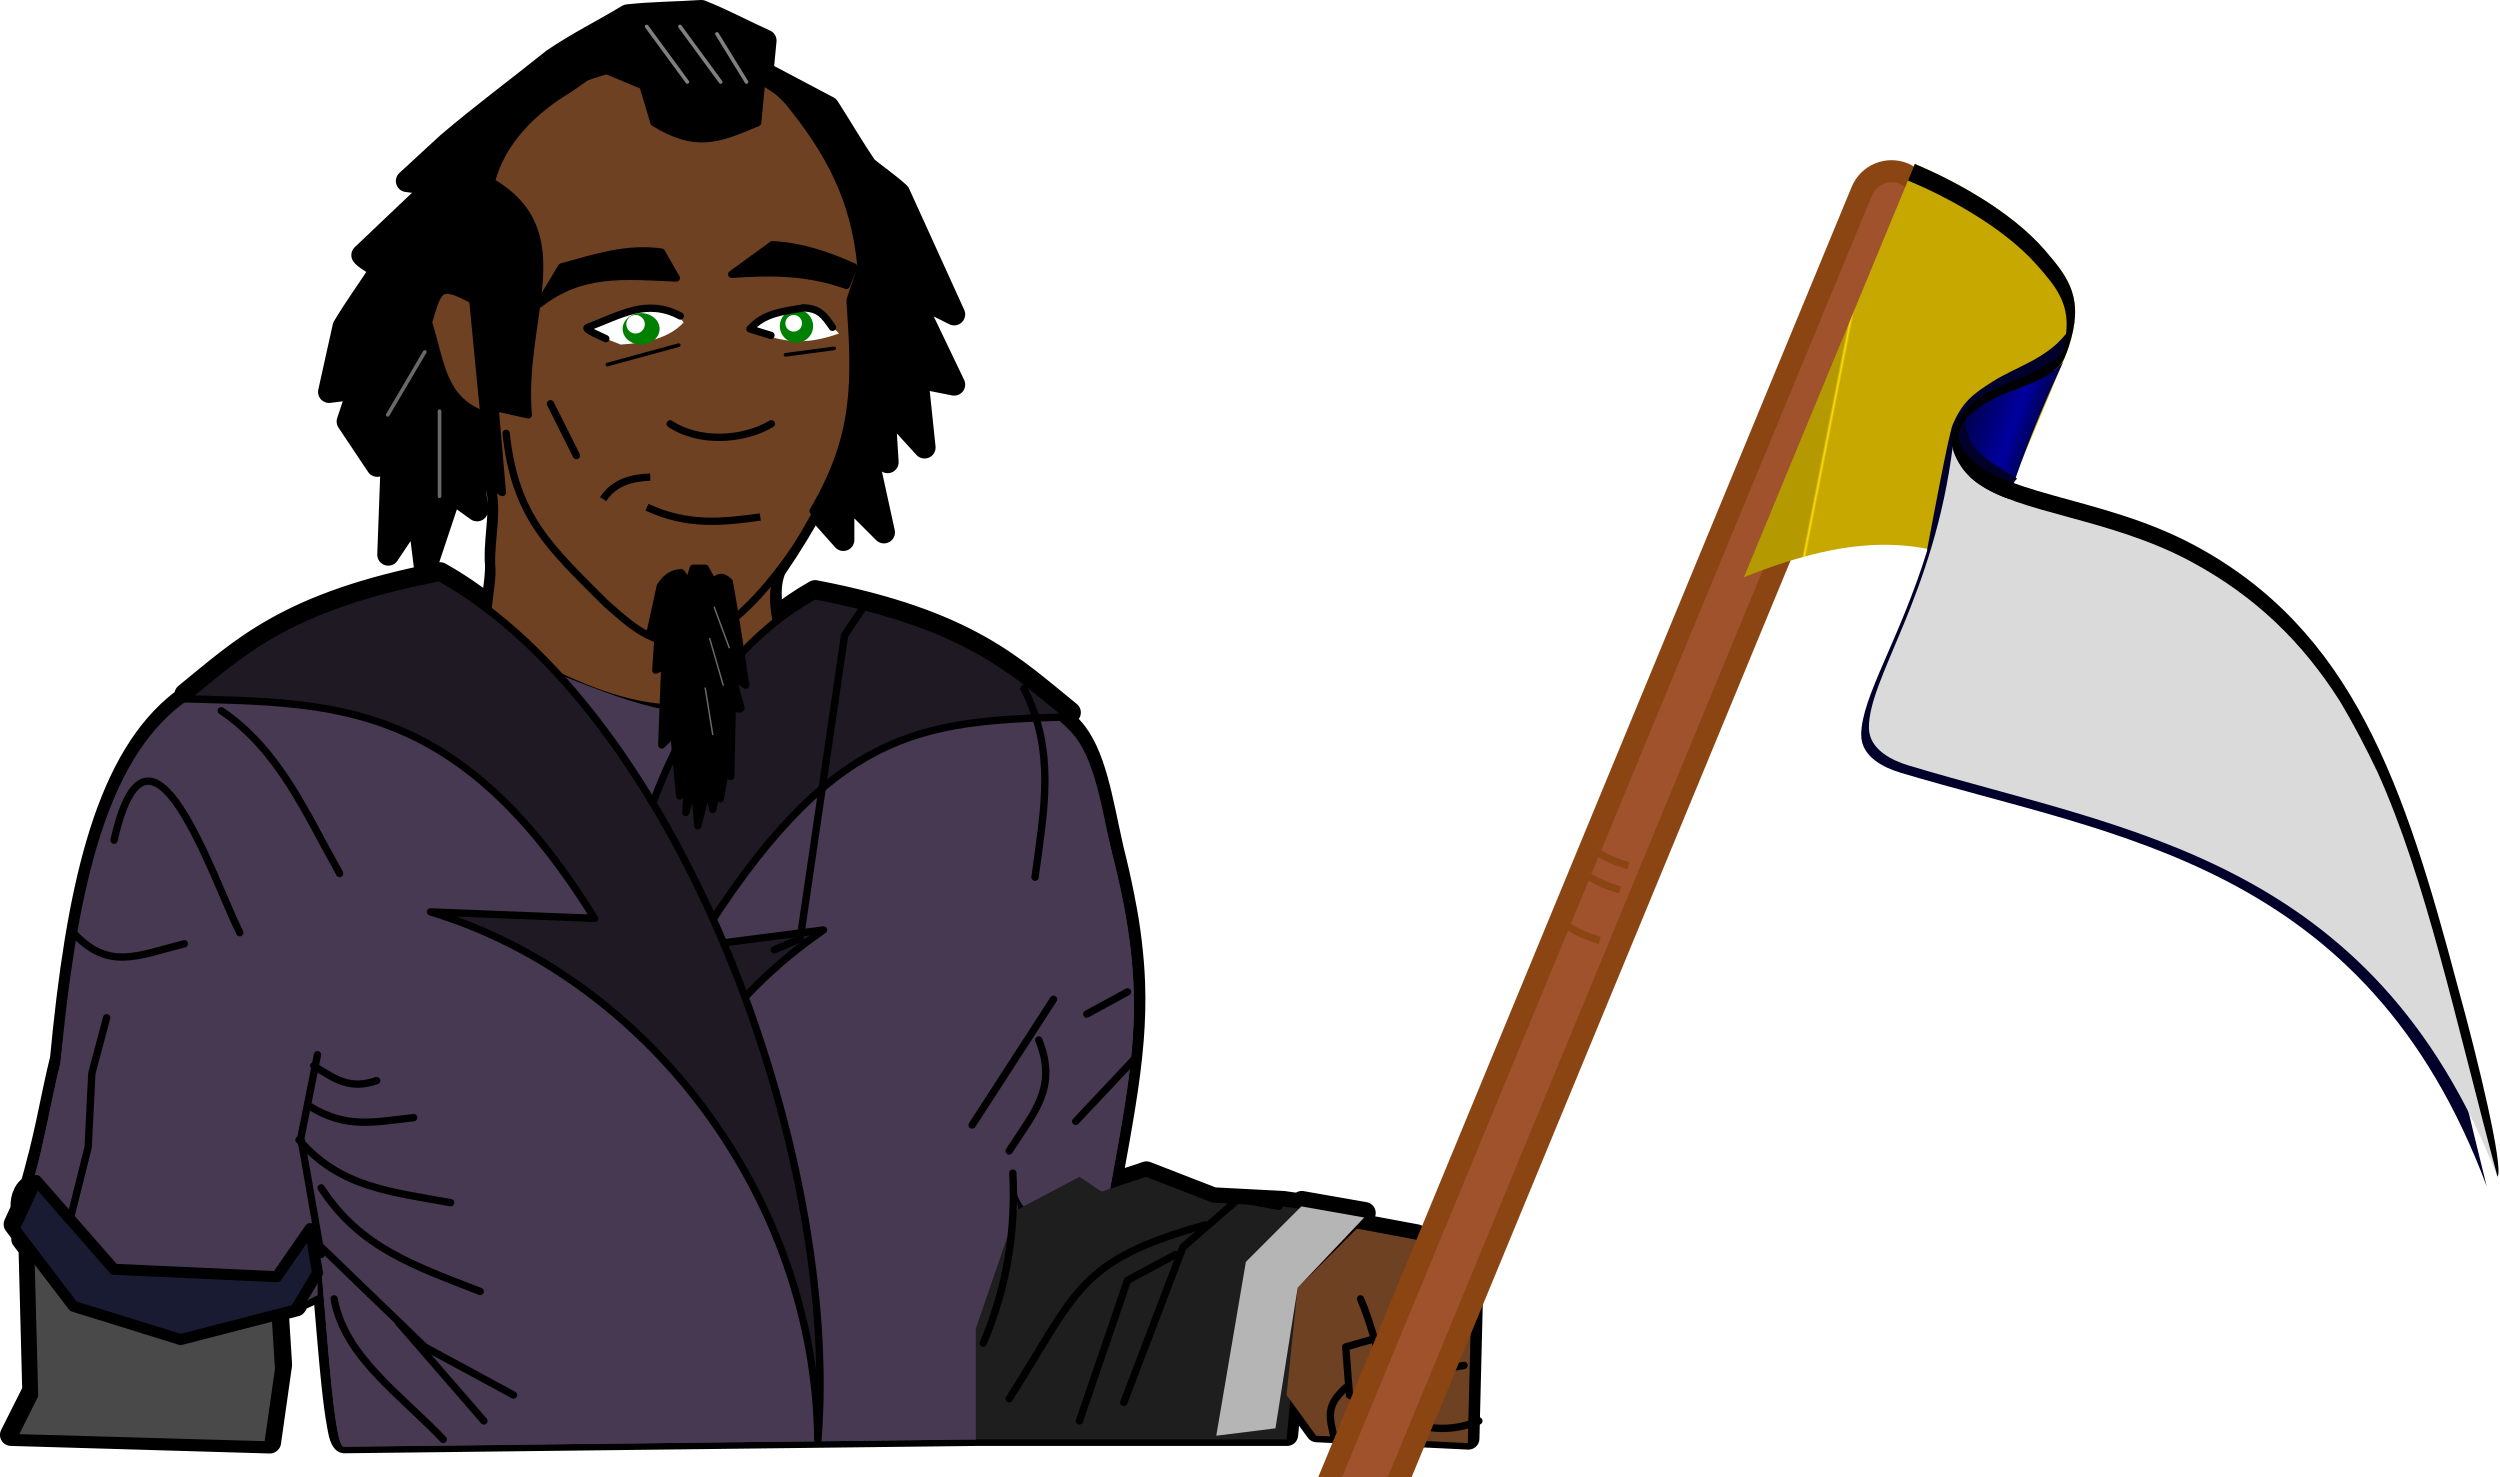<?xml version="1.0" encoding="UTF-8" standalone="no"?>
<!-- Created with Inkscape (http://www.inkscape.org/) -->

<svg
   xmlns:dc="http://purl.org/dc/elements/1.1/"
   xmlns:cc="http://creativecommons.org/ns#"
   xmlns:rdf="http://www.w3.org/1999/02/22-rdf-syntax-ns#"
   xmlns:svg="http://www.w3.org/2000/svg"
   xmlns="http://www.w3.org/2000/svg"
   xmlns:xlink="http://www.w3.org/1999/xlink"
   xmlns:sodipodi="http://sodipodi.sourceforge.net/DTD/sodipodi-0.dtd"
   xmlns:inkscape="http://www.inkscape.org/namespaces/inkscape"
   width="213.457"
   height="126.137"
   id="svg8064"
   version="1.1"
   inkscape:version="0.48.1 r9760"
   sodipodi:docname="New document 4">
  <defs
     id="defs8066">
    <linearGradient
       inkscape:collect="always"
       xlink:href="#linearGradient2404"
       id="linearGradient4339"
       x1="101.44"
       y1="74.575"
       x2="103.283"
       y2="73.802"
       gradientUnits="userSpaceOnUse"
       gradientTransform="translate(1.384,1.038)" />
    <linearGradient
       id="linearGradient2404">
      <stop
         style="stop-color:#b49900;stop-opacity:1;"
         offset="0"
         id="stop2406" />
      <stop
         id="stop2412"
         offset="0.5"
         style="stop-color:#ffda0a;stop-opacity:1;" />
      <stop
         style="stop-color:#c6a800;stop-opacity:1;"
         offset="1"
         id="stop2408" />
    </linearGradient>
    <filter
       color-interpolation-filters="sRGB"
       inkscape:collect="always"
       id="filter3418"
       x="-0.151"
       width="1.302"
       y="-0.163"
       height="1.326">
      <feGaussianBlur
         inkscape:collect="always"
         stdDeviation="2.58"
         id="feGaussianBlur3420" />
    </filter>
    <linearGradient
       y2="135.173"
       x2="157.674"
       y1="132.137"
       x1="190.531"
       gradientTransform="translate(30,-21.429)"
       gradientUnits="userSpaceOnUse"
       id="linearGradient4341"
       xlink:href="#linearGradient3032"
       inkscape:collect="always" />
    <linearGradient
       id="linearGradient3032"
       inkscape:collect="always">
      <stop
         id="stop3034"
         offset="0"
         style="stop-color:#000055;stop-opacity:1" />
      <stop
         style="stop-color:#0000a0;stop-opacity:1;"
         offset="0.341"
         id="stop3036" />
      <stop
         id="stop3040"
         offset="1"
         style="stop-color:#000055;stop-opacity:1" />
    </linearGradient>
    <filter
       color-interpolation-filters="sRGB"
       inkscape:collect="always"
       id="filter3459">
      <feGaussianBlur
         inkscape:collect="always"
         stdDeviation="2.628"
         id="feGaussianBlur3461" />
    </filter>
    <linearGradient
       inkscape:collect="always"
       xlink:href="#linearGradient3893"
       id="linearGradient4343"
       x1="108.802"
       y1="75.646"
       x2="109.339"
       y2="76.739"
       gradientUnits="userSpaceOnUse"
       gradientTransform="translate(1.384,1.038)" />
    <linearGradient
       id="linearGradient3893">
      <stop
         style="stop-color:#8dbbdc;stop-opacity:1;"
         offset="0"
         id="stop3132" />
      <stop
         style="stop-color:#dadada;stop-opacity:1;"
         offset="1"
         id="stop3134" />
    </linearGradient>
    <linearGradient
       inkscape:collect="always"
       xlink:href="#linearGradient2404"
       id="linearGradient8747"
       gradientUnits="userSpaceOnUse"
       gradientTransform="translate(1.384,1.038)"
       x1="101.44"
       y1="74.575"
       x2="103.283"
       y2="73.802" />
    <linearGradient
       inkscape:collect="always"
       xlink:href="#linearGradient3032"
       id="linearGradient8749"
       gradientUnits="userSpaceOnUse"
       gradientTransform="translate(30,-21.429)"
       x1="190.531"
       y1="132.137"
       x2="157.674"
       y2="135.173" />
    <linearGradient
       inkscape:collect="always"
       xlink:href="#linearGradient3893"
       id="linearGradient8751"
       gradientUnits="userSpaceOnUse"
       gradientTransform="translate(1.384,1.038)"
       x1="108.802"
       y1="75.646"
       x2="109.339"
       y2="76.739" />
  </defs>
  <sodipodi:namedview
     id="base"
     pagecolor="#ffffff"
     bordercolor="#666666"
     borderopacity="1.0"
     inkscape:pageopacity="0.0"
     inkscape:pageshadow="2"
     inkscape:zoom="3.959798"
     inkscape:cx="106.72867"
     inkscape:cy="38.068467"
     inkscape:document-units="px"
     inkscape:current-layer="layer1"
     showgrid="false"
     fit-margin-top="0"
     fit-margin-left="0"
     fit-margin-right="0"
     fit-margin-bottom="-50"
     inkscape:window-width="1392"
     inkscape:window-height="929"
     inkscape:window-x="1920"
     inkscape:window-y="0"
     inkscape:window-maximized="1" />
  <g
     inkscape:label="Layer 1"
     inkscape:groupmode="layer"
     id="layer1"
     transform="translate(-268.271,-444.294)">
    <g
       id="g4345"
       transform="matrix(0.627,0,0,0.627,265.376,438.977)"
       
       inkscape:export-xdpi="90"
       inkscape:export-ydpi="90">
      <path
         inkscape:connector-curvature="0"
         style="fill:#473951;fill-opacity:1;fill-rule:evenodd;stroke:#000000;stroke-width:3;stroke-linecap:round;stroke-linejoin:round;stroke-miterlimit:4;stroke-opacity:1;stroke-dasharray:none;stroke-dashoffset:0"
         d="m 100.117,9.978 c -3.34,0.227 -6.734,0.221 -10.031,0.594 -3.364,2.047 -6.949,3.798 -10.188,6.031 -4.759,3.824 -9.668,7.447 -14.312,11.406 -1.852,1.709 -3.711,3.416 -5.562,5.125 1.343,0.168 2.688,0.332 4.031,0.5 -3.358,3.19 -6.736,6.404 -10.094,9.594 0.627,0.8 2.534,1.38 2.312,2.312 -1.599,2.484 -3.386,4.907 -4.875,7.437 -0.658,2.959 -1.311,5.916 -1.969,8.875 1.343,-0.168 2.688,-0.332 4.031,-0.5 -0.504,1.511 -0.996,3.02 -1.5,4.531 1.343,2.015 2.688,4.017 4.031,6.031 0.336,-1.343 0.664,-2.688 1,-4.031 0.567,1.374 1.279,2.749 0.938,4.281 -0.146,3.954 -0.291,7.889 -0.438,11.844 1.343,-2.015 2.688,-4.016 4.031,-6.031 0.336,2.686 0.664,5.376 1,8.062 1.175,-3.526 2.356,-7.068 3.531,-10.594 1.175,0.839 2.356,1.692 3.531,2.531 -0.168,-1.847 -0.332,-3.716 -0.5,-5.562 1.042,0.651 2.083,1.317 3.125,1.969 0.754,3.353 -0.157,6.866 -0.094,10.281 0.23,1.991 -0.369,4.471 -0.469,6.656 -2.306,-1.806 -4.662,-3.417 -7.094,-4.781 -20.952,4.02 -27.089,10.371 -34.688,16.5 0.212,0.006 0.414,0.025 0.625,0.031 -0.702,0.475 -1.382,0.978 -2.031,1.531 -9.653,8.223 -13.398,25.434 -15.531,48.031 -0.708,2.862 -1.284,5.808 -1.906,8.719 -0.311,1.455 -0.649,2.879 -1,4.312 -0.002,0.01 0.002,0.021 0,0.031 -0.034,0.137 -0.091,0.27 -0.125,0.406 -0.323,1.292 -0.641,2.559 -1.031,3.812 -0.153,0.107 -0.285,0.224 -0.406,0.344 -0.117,0.114 -0.222,0.219 -0.312,0.344 -0.091,0.125 -0.151,0.241 -0.219,0.375 -0.073,0.142 -0.137,0.286 -0.188,0.438 -0.18,0.543 -0.203,1.129 -0.188,1.75 l -0.938,2.031 1.062,1.406 c -0.01,0.197 0.003,0.402 -0.031,0.594 0.346,0.476 0.703,0.93 1.062,1.375 0.005,0.006 -0.005,0.025 0,0.031 l -0.062,0.094 0.5,19.125 0,0.031 -3.031,6.031 35.25,1.031 0,-0.031 0.031,0 1.5,-10.562 -0.469,-7.438 2.469,-0.625 0.438,-0.75 c 0.862,-0.392 1.733,-0.798 2.594,-1.25 0,-0.01 0,-0.021 0,-0.031 0,-1.003 0,-2.001 0,-3 0,-1.508 0,-3.016 0,-4.531 0.116,0.562 0.224,1.426 0.344,2.5 0.48,4.295 1.006,12.014 1.625,17.875 0.232,2.198 0.486,4.136 0.75,5.531 0.088,0.465 0.158,0.884 0.25,1.219 0.134,0.486 0.294,0.812 0.438,0.969 0.054,0.059 0.101,0.088 0.156,0.094 28.703,-0.33 57.391,-0.67 86.094,-1 l 42.312,0 0.5,-5.344 3.531,4.844 20.656,1 0.5,-20.125 -4.031,1 -3.531,-5.031 0,-3.531 -8.062,-1.5 -7.562,7.531 0.188,-0.219 8.375,-8.844 -8.562,-1.5 -0.312,0.312 -2.188,-0.312 -9.562,-0.5 -9.094,-3.531 -4.875,1.625 c 1.401,-7.752 2.537,-13.799 3,-19.625 0.205,-2.581 0.285,-5.101 0.188,-7.75 -7.6e-4,-0.021 7.8e-4,-0.042 0,-0.062 -0.066,-1.766 -0.211,-3.571 -0.438,-5.469 -0.001,-0.01 10e-4,-0.021 0,-0.031 -0.113,-0.945 -0.249,-1.914 -0.406,-2.906 -0.002,-0.01 0.002,-0.021 0,-0.031 -0.158,-0.994 -0.358,-2.011 -0.562,-3.062 -0.002,-0.01 0.002,-0.022 0,-0.031 -0.412,-2.116 -0.914,-4.369 -1.531,-6.781 -0.002,-0.01 0.002,-0.021 0,-0.031 -1.421,-6.208 -2.326,-13.003 -5.562,-16.438 -0.674,-0.715 -1.398,-1.367 -2.156,-1.969 0.645,-0.019 1.242,-0.044 1.906,-0.062 -7.598,-6.129 -13.736,-12.511 -34.688,-16.531 -2.019,1.132 -3.891,2.435 -5.656,3.875 -0.431,-2.378 -0.69,-4.727 0.219,-6.875 4.372,-6.376 7.194,-11.87 8.969,-16.625 -0.835,2.562 -2.021,5.223 -3.719,8.125 1.343,1.511 2.688,3.02 4.031,4.531 0,-2.183 -3e-5,-4.38 0,-6.562 1.847,1.847 3.684,3.684 5.531,5.531 -0.839,-3.862 -1.692,-7.701 -2.531,-11.562 1.007,0.672 2.024,1.328 3.031,2 -0.168,-2.686 -0.332,-5.376 -0.5,-8.062 1.847,2.015 3.684,4.048 5.531,6.062 -0.336,-3.19 -0.664,-6.372 -1,-9.562 1.679,0.336 3.352,0.664 5.031,1 -2.015,-4.197 -4.017,-8.396 -6.031,-12.594 2.015,1.007 4.016,2.024 6.031,3.031 -2.5,-5.499 -5,-11.001 -7.5,-16.5 -1.391,-1.27 -2.992,-2.36 -4.469,-3.562 -1.786,-2.65 -3.429,-5.453 -5.156,-8.156 -2.854,-1.511 -5.708,-3.02 -8.562,-4.531 1.046,1.046 2.11,2.079 3.156,3.125 0.398,0.489 0.75,0.984 1.125,1.469 -1.453,-1.391 -3.058,-2.612 -4.812,-3.656 0.174,-1.826 0.357,-3.643 0.531,-5.469 -2.925,-1.308 -5.795,-2.877 -8.75,-4.031 z M 86.21,17.04 c 0.614,0.256 1.23,0.494 1.844,0.75 -1.976,0.567 -3.673,1.115 -5.125,1.688 1.128,-0.772 2.245,-1.545 3.281,-2.438 z m 34.594,20.656 c 0.291,1.089 0.52,2.235 0.719,3.406 -0.288,-0.952 -0.556,-1.909 -0.625,-2.812 -0.03,-0.199 -0.059,-0.397 -0.094,-0.594 z M 79.992,99.009 c 6.748,3.297 13.667,5.634 20.5,4.531 -0.343,0.521 -0.703,1.027 -1.031,1.562 -0.127,-0.001 -0.247,-0.025 -0.375,-0.031 -0.125,-0.005 -0.25,0.009 -0.375,0 -0.102,-0.008 -0.21,-0.02 -0.312,-0.031 -0.361,-0.04 -0.725,-0.111 -1.094,-0.188 -1.153,-0.151 -2.284,-0.333 -3.406,-0.594 -0.115,-0.027 -0.229,-0.066 -0.344,-0.094 -0.25,-0.061 -0.501,-0.122 -0.75,-0.188 -0.514,-0.135 -1.022,-0.286 -1.531,-0.438 -0.302,-0.09 -0.605,-0.186 -0.906,-0.281 -0.857,-0.269 -1.714,-0.542 -2.562,-0.844 -1.028,-0.367 -2.042,-0.764 -3.062,-1.156 -0.363,-0.139 -0.731,-0.266 -1.094,-0.406 -0.733,-0.283 -1.454,-0.564 -2.188,-0.844 -0.271,-0.104 -0.541,-0.21 -0.812,-0.313 -0.216,-0.236 -0.439,-0.455 -0.656,-0.687 z m 63.125,71.125 c 0.141,0.553 0.333,1.021 0.562,1.406 0.132,0.223 0.279,0.421 0.438,0.594 l -0.875,0.469 c -0.044,-0.82 -0.073,-1.615 -0.125,-2.469 z"
         id="path3867" />
      <path
         inkscape:connector-curvature="0"
         style="fill:#473951;fill-opacity:1;fill-rule:evenodd;stroke:none"
         d="m 112.312,93.688 c -1.418,6.895 -7.525,13.356 -15.094,11.781 C 87.731,104.228 79.411,98.778 70,97.219 53.531,97.774 38.002,97.016 28.37,105.22 18.717,113.442 14.977,130.653 12.844,153.25 c -1.415,5.725 -2.333,11.729 -4.062,17.281 -2.329,1.635 -0.785,4.862 -1.219,7.281 0.355,0.487 0.694,0.951 1.062,1.406 l -0.062,0.094 0.5,19.125 -3.031,6.062 35.281,1 1.5,-10.562 -0.469,-7.594 c 1.843,-0.684 3.671,-1.539 5.5,-2.5 0,-2.518 0,-5.013 0,-7.531 0.931,4.5 1.942,28.008 3.562,28.188 28.703,-0.33 57.391,-0.67 86.094,-1 6.306,-11.906 6.312,-20.861 5.531,-33.75 1.499,5.903 8.417,1.639 12.594,0.5 3.376,-18.742 5.371,-27.268 0.406,-46.656 -1.421,-6.208 -2.327,-13.017 -5.563,-16.451 -8.359,-8.87 -23.506,-8.367 -38.156,-14.455 z"
         id="path3860"
         sodipodi:nodetypes="cccscccccccccccccccccsc" />
      <path
         inkscape:connector-curvature="0"
         id="path5364"
         style="fill:#494949;fill-opacity:1;fill-rule:evenodd;stroke:#000000;stroke-width:1.5;stroke-linecap:round;stroke-linejoin:round;stroke-miterlimit:4;stroke-opacity:1;stroke-dasharray:none;stroke-dashoffset:0;display:inline"
         d="m 8.563,179.312 0.504,19.14 -3.022,6.044 35.258,1.007 1.511,-10.577 -0.504,-8.059 0.504,-11.585 -29.717,-4.533 -4.533,8.563 z" />
      <path
         inkscape:connector-curvature="0"
         id="path2165"
         style="fill:#6e4122;fill-opacity:1;fill-rule:evenodd;stroke:none"
         d="m 96.708,16.118 c -21.249,5.268 -19.825,5.523 -30.725,23.17 -0.872,2.658 1.09,7.602 -1.976,8.527 -2.397,3.016 0.765,12.098 2.539,15.762 3.732,2.415 4.04,7.008 5.467,10.82 1.017,3.528 -0.034,7.25 0.032,10.865 0.383,3.306 -1.56,7.96 0.355,10.378 12.419,6.883 25.705,13.72 38.315,3.838 0.038,-4.26 -2.312,-8.929 -0.63,-12.907 14.076,-20.529 12.097,-31.979 10.784,-38.599 2.809,-2.485 0.187,-6.051 -0.045,-9.089 C 118.874,26.168 109.25,17.808 96.708,16.118 z" />
      <path
         inkscape:connector-curvature="0"
         id="path2162"
         style="fill:#473951;fill-opacity:1;fill-rule:evenodd;stroke:none"
         d="M 70.012,97.211 C 36.477,108.946 16.639,117 12.846,153.236 c -1.415,5.725 -2.322,11.729 -4.051,17.281 -2.329,1.635 -0.806,4.865 -1.24,7.284 10.063,13.811 25.59,14.774 40.295,7.052 0,-2.518 0,-5.037 0,-7.555 0.931,4.5 1.928,28.01 3.548,28.189 28.703,-0.33 57.405,-0.66 86.108,-0.99 6.306,-11.906 6.322,-20.858 5.541,-33.747 1.499,5.903 8.416,1.643 12.592,0.504 3.376,-18.742 5.365,-27.259 0.401,-46.647 -5.09,-22.241 -23.396,-22.475 -43.718,-30.921 -1.418,6.895 -7.523,13.373 -15.092,11.798 -9.488,-1.241 -17.807,-6.714 -27.218,-8.272 z" />
      <path
         inkscape:connector-curvature="0"
         sodipodi:nodetypes="ccccccc"
         d="M 115.54,89.597 C 98.778,98.997 90.87,119.345 87.569,142.234 c 7.757,4.85 5.559,10.737 13.427,8.327 3.893,-5.575 9.003,-10.769 15.767,-15.442 l -17.411,2.241 C 117.819,107.557 129.845,106.673 150.225,106.105 142.627,99.976 136.492,93.617 115.54,89.597 z"
         style="fill:#1f1923;fill-opacity:1;fill-rule:evenodd;stroke:#000000;stroke-width:1;stroke-linecap:round;stroke-linejoin:round;stroke-miterlimit:4;stroke-opacity:1;stroke-dasharray:none;stroke-dashoffset:0"
         id="path3865" />
      <path
         inkscape:connector-curvature="0"
         id="path3145"
         style="fill:#1e1e1f;fill-opacity:1;fill-rule:evenodd;stroke:none"
         d="m 151.609,168.735 -8.563,4.533 -5.541,16.118 0,15.111 42.31,0 2.015,-21.155 7.555,-9.066 -10.074,-1.511 -9.57,-0.504 -9.066,-3.526 -6.044,2.015 -3.022,-2.015 z" />
      <path
         inkscape:connector-curvature="0"
         id="path4412"
         style="fill:#000000;fill-opacity:1;fill-rule:evenodd;stroke:#000000;stroke-width:1;stroke-linecap:round;stroke-linejoin:round;stroke-miterlimit:4;stroke-opacity:1;stroke-dasharray:none;stroke-dashoffset:0"
         d="m 86.13,17.629 c 2.015,0.839 4.029,1.679 6.044,2.518 0.504,1.679 1.007,3.358 1.511,5.037 5.603,3.407 8.474,2.412 14.103,0 0.336,-3.526 0.672,-7.052 1.007,-10.577 -2.925,-1.308 -5.8,-2.866 -8.755,-4.02 -3.34,0.227 -6.751,0.218 -10.048,0.591 -3.365,2.047 -6.924,3.807 -10.162,6.04 -4.759,3.824 -9.693,7.443 -14.337,11.401 -1.852,1.709 -3.703,3.418 -5.555,5.128 1.343,0.168 2.686,0.336 4.029,0.504 -3.358,3.19 -6.716,6.38 -10.074,9.57 0.627,0.801 2.526,1.404 2.304,2.336 -1.599,2.484 -3.375,4.892 -4.865,7.422 -0.658,2.959 -1.315,5.919 -1.973,8.878 1.343,-0.168 2.686,-0.336 4.029,-0.504 -0.504,1.511 -1.007,3.022 -1.511,4.533 1.343,2.015 2.686,4.029 4.029,6.044 0.336,-1.343 0.672,-2.686 1.007,-4.029 0.567,1.374 1.285,2.723 0.943,4.255 -0.146,3.954 -0.293,7.909 -0.439,11.863 1.343,-2.015 2.686,-4.029 4.029,-6.044 0.336,2.686 0.672,5.373 1.007,8.059 1.175,-3.526 2.351,-7.052 3.526,-10.577 1.175,0.839 2.351,1.679 3.526,2.518 -0.168,-1.847 -0.336,-3.694 -0.504,-5.541 1.343,0.839 2.686,1.679 4.029,2.518 -0.336,-3.862 -0.672,-7.723 -1.007,-11.585 1.511,0.336 3.022,0.672 4.533,1.007 -1.16,-13.302 6.789,-24.834 -5.037,-31.732 1.425,-5.549 5.74,-9.72 10.513,-12.596 1.406,-0.948 2.807,-1.911 4.094,-3.018 z" />
      <path
         inkscape:connector-curvature="0"
         id="path4414"
         style="fill:#000000;fill-opacity:1;fill-rule:evenodd;stroke:#000000;stroke-width:1;stroke-linecap:round;stroke-linejoin:round;stroke-miterlimit:4;stroke-opacity:1;stroke-dasharray:none;stroke-dashoffset:0"
         d="m 108.796,19.14 c 2.854,1.511 5.708,3.022 8.563,4.533 1.727,2.703 3.359,5.493 5.145,8.143 1.477,1.202 3.091,2.296 4.482,3.566 2.5,5.499 4.999,10.998 7.499,16.497 -2.015,-1.007 -4.029,-2.015 -6.044,-3.022 2.015,4.197 4.029,8.395 6.044,12.592 -1.679,-0.336 -3.358,-0.672 -5.037,-1.007 0.336,3.19 0.672,6.38 1.007,9.57 -1.847,-2.015 -3.694,-4.029 -5.541,-6.044 0.168,2.686 0.336,5.373 0.504,8.059 -1.007,-0.672 -2.015,-1.343 -3.022,-2.015 0.839,3.862 1.679,7.723 2.518,11.585 -1.847,-1.847 -3.694,-3.694 -5.541,-5.541 0,2.183 0,4.365 0,6.548 -1.343,-1.511 -2.686,-3.022 -4.029,-4.533 6.011,-10.272 5.819,-17.37 5.037,-28.71 0.469,-1.557 1.134,-3.104 1.481,-4.667 -0.88,-9.146 -4.296,-15.488 -9.928,-22.416 -1.046,-1.046 -2.092,-2.092 -3.139,-3.138 z" />
      <path
         inkscape:connector-curvature="0"
         id="path4416"
         style="fill:#6e4122;fill-opacity:1;fill-rule:evenodd;stroke:none"
         d="m 189.386,175.786 8.059,1.511 0,3.526 3.526,5.037 L 205,184.853 204.496,205 l -20.651,-1.007 -4.029,-5.541 1.511,-14.607 8.059,-8.059 z" />
      <path
         inkscape:connector-curvature="0"
         id="path4418"
         style="fill:#181b32;fill-opacity:1;fill-rule:evenodd;stroke:#000000;stroke-width:1.5;stroke-linecap:round;stroke-linejoin:round;stroke-miterlimit:4;stroke-opacity:1;stroke-dasharray:none;stroke-dashoffset:0"
         d="m 46.843,175.786 -4.533,6.548 -22.162,-1.007 -10.577,-12.088 -3.022,6.548 8.059,10.577 14.607,4.533 15.614,-4.029 3.022,-5.037 -1.007,-6.044 z" />
      <path
         inkscape:connector-curvature="0"
         id="path4420"
         style="fill:#b5b5b5;fill-opacity:1;fill-rule:evenodd;stroke:none"
         d="m 181.83,172.764 -7.555,7.555 -4.029,23.673 8.059,-1.007 3.022,-19.14 9.066,-9.57 -8.563,-1.511 z" />
      <path
         inkscape:connector-curvature="0"
         id="path4422"
         style="fill:#ffffff;fill-opacity:1;fill-rule:evenodd;stroke:none"
         d="m 97.715,52.383 c -3.44,-4.393 -9.011,-0.452 -13.6,1.007 1.679,0.672 3.358,1.343 5.037,2.015 3.373,-0.229 6.519,-0.799 8.563,-3.022 z" />
      <path
         inkscape:connector-curvature="0"
         id="path4424"
         style="fill:#ffffff;fill-opacity:1;fill-rule:evenodd;stroke:none"
         d="m 106.781,53.391 c 2.59,-3.537 5.047,-2.853 9.066,-2.518 1.007,1.007 2.015,2.015 3.022,3.022 -4.647,1.667 -7.724,1.242 -12.088,-0.504 z" />
      <path
         inkscape:connector-curvature="0"
         id="path4426"
         style="fill:#000000;fill-opacity:1;fill-rule:evenodd;stroke:#000000;stroke-width:1;stroke-linecap:round;stroke-linejoin:round;stroke-miterlimit:4;stroke-opacity:1;stroke-dasharray:none;stroke-dashoffset:0"
         d="m 96.708,46.339 c -7.299,-0.338 -12.917,-0.923 -18.636,3.526 1.007,-1.679 2.015,-3.358 3.022,-5.037 4.611,-1.258 8.87,-2.69 13.6,-2.015 0.672,1.175 1.343,2.351 2.015,3.526 z" />
      <path
         inkscape:connector-curvature="0"
         id="path4428"
         style="fill:#000000;fill-opacity:1;fill-rule:evenodd;stroke:#000000;stroke-width:1;stroke-linecap:round;stroke-linejoin:round;stroke-miterlimit:4;stroke-opacity:1;stroke-dasharray:none;stroke-dashoffset:0"
         d="m 104.263,45.835 c 1.847,-1.343 3.694,-2.686 5.541,-4.029 3.998,0.207 7.486,1.424 11.081,3.022 -0.336,0.839 -0.672,1.679 -1.007,2.518 -5.223,-1.876 -10.203,-1.898 -15.614,-1.511 z" />
      <path
         inkscape:connector-curvature="0"
         id="path4430"
         style="fill:#6e4122;fill-opacity:1;fill-rule:evenodd;stroke:#000000;stroke-width:1;stroke-linecap:round;stroke-linejoin:round;stroke-miterlimit:4;stroke-opacity:1;stroke-dasharray:none;stroke-dashoffset:0"
         d="m 69.005,49.361 c -4.606,-2.522 -4.66,-1.592 -6.044,3.022 1.787,5.71 1.853,10.454 7.555,12.592 -0.504,-5.205 -1.007,-10.41 -1.511,-15.614 z" />
      <path
         inkscape:connector-curvature="0"
         id="path6532"
         style="fill:#008000;fill-opacity:1;fill-rule:evenodd;stroke:none"
         d="m 94.441,53.265 c -5e-6,1.177 -1.119,2.134 -2.504,2.141 -1.385,0.007 -2.517,-0.938 -2.533,-2.116 -0.016,-1.177 1.09,-2.145 2.474,-2.165 1.385,-0.02 2.529,0.914 2.562,2.091" />
      <path
         inkscape:connector-curvature="0"
         id="path6534"
         style="fill:#008000;fill-opacity:1;fill-rule:evenodd;stroke:none"
         d="m 115.344,52.887 c 3e-5,1.247 -1.007,2.259 -2.253,2.267 -1.247,0.007 -2.265,-0.994 -2.28,-2.24 -0.015,-1.247 0.981,-2.271 2.227,-2.293 1.246,-0.022 2.277,0.967 2.305,2.214" />
      <path
         inkscape:connector-curvature="0"
         id="path6536"
         style="fill:#ffffff;fill-opacity:1;fill-rule:evenodd;stroke:none"
         d="m 92.426,52.635 c -2e-6,0.693 -0.559,1.255 -1.252,1.259 -0.693,0.004 -1.258,-0.552 -1.266,-1.245 -0.008,-0.693 0.545,-1.262 1.237,-1.274 0.692,-0.012 1.265,0.537 1.281,1.23" />
      <path
         inkscape:connector-curvature="0"
         id="path6538"
         style="fill:#ffffff;fill-opacity:1;fill-rule:evenodd;stroke:none"
         d="m 113.833,52.509 c -1e-4,0.623 -0.504,1.13 -1.127,1.133 -0.623,0.004 -1.132,-0.497 -1.14,-1.12 -0.007,-0.623 0.49,-1.135 1.114,-1.146 0.623,-0.011 1.138,0.484 1.153,1.107" />
      <path
         inkscape:connector-curvature="0"
         id="path6425"
         style="fill:#1f1923;fill-opacity:1;fill-rule:evenodd;stroke:#000000;stroke-width:1;stroke-linecap:round;stroke-linejoin:round;stroke-miterlimit:4;stroke-opacity:1;stroke-dasharray:none;stroke-dashoffset:0"
         d="M 64.472,87.138 C 97.087,105.428 119.133,165.439 115.988,204.693 115.65,171.346 92.677,141.566 63.25,132.66 l 22.329,0.875 C 67.111,103.731 50.167,104.214 29.787,103.646 37.385,97.517 43.52,91.158 64.472,87.138 z"
         sodipodi:nodetypes="cccccc" />
      <path
         inkscape:connector-curvature="0"
         id="path6427"
         style="fill:none;stroke:#000000;stroke-width:1;stroke-linecap:round;stroke-linejoin:round;stroke-miterlimit:4;stroke-opacity:1;stroke-dasharray:none;stroke-dashoffset:0"
         d="m 122.648,90.479 -3.022,4.533 -6.044,41.302 -3.526,1.511" />
      <path
         inkscape:connector-curvature="0"
         id="path6429"
         style="fill:none;stroke:#000000;stroke-width:1;stroke-linecap:round;stroke-linejoin:round;stroke-miterlimit:4;stroke-opacity:1;stroke-dasharray:none;stroke-dashoffset:0"
         d="m 144.054,102.248 c 4.367,8.617 2.733,16.521 1.511,25.688" />
      <path
         inkscape:connector-curvature="0"
         id="path6431"
         style="fill:none;stroke:#000000;stroke-width:1;stroke-linecap:round;stroke-linejoin:round;stroke-miterlimit:4;stroke-opacity:1;stroke-dasharray:none;stroke-dashoffset:0"
         d="m 34.754,105.27 c 7.945,5.395 11.538,14.02 16.118,22.162" />
      <path
         inkscape:connector-curvature="0"
         id="path6433"
         style="fill:none;stroke:#000000;stroke-width:1;stroke-linecap:round;stroke-linejoin:round;stroke-miterlimit:4;stroke-opacity:1;stroke-dasharray:none;stroke-dashoffset:0"
         d="m 20.147,122.899 c 4.785,-21.195 13.51,5.361 17.125,12.592" />
      <path
         inkscape:connector-curvature="0"
         id="path6435"
         style="fill:none;stroke:#000000;stroke-width:1;stroke-linecap:round;stroke-linejoin:round;stroke-miterlimit:4;stroke-opacity:1;stroke-dasharray:none;stroke-dashoffset:0"
         d="m 14.607,135.491 c 4.806,5.245 8.827,3.082 15.111,1.511" />
      <path
         inkscape:connector-curvature="0"
         id="path6437"
         style="fill:none;stroke:#000000;stroke-width:1;stroke-linecap:round;stroke-linejoin:round;stroke-miterlimit:4;stroke-opacity:1;stroke-dasharray:none;stroke-dashoffset:0"
         d="m 19.14,147.076 -2.015,7.555 -0.504,10.074 -2.518,10.074 -4.533,-5.289" />
      <path
         inkscape:connector-curvature="0"
         id="path6443"
         style="fill:none;stroke:#000000;stroke-width:1;stroke-linecap:round;stroke-linejoin:round;stroke-miterlimit:4;stroke-opacity:1;stroke-dasharray:none;stroke-dashoffset:0"
         d="m 47.346,153.624 c 3.193,2.048 5.053,3.185 8.563,2.015" />
      <path
         inkscape:connector-curvature="0"
         id="path6445"
         style="fill:none;stroke:#000000;stroke-width:1;stroke-linecap:round;stroke-linejoin:round;stroke-miterlimit:4;stroke-opacity:1;stroke-dasharray:none;stroke-dashoffset:0"
         d="m 46.843,159.165 c 4.988,3.035 8.58,2.125 14.103,1.511" />
      <path
         inkscape:connector-curvature="0"
         id="path6447"
         style="fill:none;stroke:#000000;stroke-width:1;stroke-linecap:round;stroke-linejoin:round;stroke-miterlimit:4;stroke-opacity:1;stroke-dasharray:none;stroke-dashoffset:0"
         d="m 45.332,163.698 c 5.625,6.544 12.595,7.071 20.651,8.563" />
      <path
         inkscape:connector-curvature="0"
         id="path6449"
         style="fill:none;stroke:#000000;stroke-width:1;stroke-linecap:round;stroke-linejoin:round;stroke-miterlimit:4;stroke-opacity:1;stroke-dasharray:none;stroke-dashoffset:0"
         d="m 48.354,170.246 c 5.324,8.247 12.932,10.675 21.658,14.103" />
      <path
         inkscape:connector-curvature="0"
         id="path6451"
         style="fill:none;stroke:#000000;stroke-width:1;stroke-linecap:round;stroke-linejoin:round;stroke-miterlimit:4;stroke-opacity:1;stroke-dasharray:none;stroke-dashoffset:0"
         d="m 48.354,178.305 14.103,13.6 12.088,6.548" />
      <path
         inkscape:connector-curvature="0"
         id="path6453"
         style="fill:none;stroke:#000000;stroke-width:1;stroke-linecap:round;stroke-linejoin:round;stroke-miterlimit:4;stroke-opacity:1;stroke-dasharray:none;stroke-dashoffset:0"
         d="m 58.931,188.63 11.585,13.348" />
      <path
         inkscape:connector-curvature="0"
         id="path6455"
         style="fill:none;stroke:#000000;stroke-width:1;stroke-linecap:round;stroke-linejoin:round;stroke-miterlimit:4;stroke-opacity:1;stroke-dasharray:none;stroke-dashoffset:0"
         d="m 50.117,185.356 c 1.406,7.9 9.132,13.092 14.859,19.14" />
      <path
         inkscape:connector-curvature="0"
         id="path6465"
         style="fill:none;stroke:#000000;stroke-width:1;stroke-linecap:round;stroke-linejoin:round;stroke-miterlimit:4;stroke-opacity:1;stroke-dasharray:none;stroke-dashoffset:0"
         d="m 148.084,144.558 -11.081,17.125" />
      <path
         inkscape:connector-curvature="0"
         id="path6467"
         style="fill:none;stroke:#000000;stroke-width:1;stroke-linecap:round;stroke-linejoin:round;stroke-miterlimit:4;stroke-opacity:1;stroke-dasharray:none;stroke-dashoffset:0"
         d="m 146.069,150.098 c 2.6,6.448 -0.543,9.722 -4.029,15.111" />
      <path
         inkscape:connector-curvature="0"
         id="path6469"
         style="fill:none;stroke:#000000;stroke-width:1;stroke-linecap:round;stroke-linejoin:round;stroke-miterlimit:4;stroke-opacity:1;stroke-dasharray:none;stroke-dashoffset:0"
         d="m 142.543,168.231 c 0.405,7.843 -0.791,15.495 -4.029,23.17" />
      <path
         inkscape:connector-curvature="0"
         id="path6471"
         style="fill:none;stroke:#000000;stroke-width:1;stroke-linecap:round;stroke-linejoin:round;stroke-miterlimit:4;stroke-opacity:1;stroke-dasharray:none;stroke-dashoffset:0"
         d="m 159.165,152.617 -8.059,8.563" />
      <path
         inkscape:connector-curvature="0"
         id="path6473"
         style="fill:none;stroke:#000000;stroke-width:1;stroke-linecap:round;stroke-linejoin:round;stroke-miterlimit:4;stroke-opacity:1;stroke-dasharray:none;stroke-dashoffset:0"
         d="m 158.157,143.55 -5.541,3.022" />
      <path
         inkscape:connector-curvature="0"
         id="path6475"
         style="fill:none;stroke:#000000;stroke-width:1;stroke-linecap:round;stroke-linejoin:round;stroke-miterlimit:4;stroke-opacity:1;stroke-dasharray:none;stroke-dashoffset:0"
         d="m 178.808,172.764 -5.541,-1.007 -7.555,6.548 -8.059,21.155" />
      <path
         inkscape:connector-curvature="0"
         id="path6477"
         style="fill:none;stroke:#000000;stroke-width:1;stroke-linecap:round;stroke-linejoin:round;stroke-miterlimit:4;stroke-opacity:1;stroke-dasharray:none;stroke-dashoffset:0"
         d="m 164.705,179.312 -6.548,3.526 -6.548,19.14" />
      <path
         inkscape:connector-curvature="0"
         id="path6479"
         style="fill:none;stroke:#000000;stroke-width:1;stroke-linecap:round;stroke-linejoin:round;stroke-miterlimit:4;stroke-opacity:1;stroke-dasharray:none;stroke-dashoffset:0"
         d="m 168.735,175.283 c -17.473,4.897 -17.355,9.053 -26.695,23.673" />
      <path
         inkscape:connector-curvature="0"
         id="path6481"
         style="fill:none;stroke:#000000;stroke-width:1;stroke-linecap:round;stroke-linejoin:round;stroke-miterlimit:4;stroke-opacity:1;stroke-dasharray:none;stroke-dashoffset:0"
         d="m 189.889,185.356 c 1.318,3.091 2.14,6.337 3.022,9.57 4.882,2.674 5.336,-0.916 7.555,-5.037 0,-1.343 0,-2.686 0,-4.029" />
      <path
         inkscape:connector-curvature="0"
         id="path6483"
         style="fill:none;stroke:#000000;stroke-width:1;stroke-linecap:round;stroke-linejoin:round;stroke-miterlimit:4;stroke-opacity:1;stroke-dasharray:none;stroke-dashoffset:0"
         d="m 197.948,195.43 6.044,-1.007" />
      <path
         inkscape:connector-curvature="0"
         id="path6485"
         style="fill:none;stroke:#000000;stroke-width:1;stroke-linecap:round;stroke-linejoin:round;stroke-miterlimit:4;stroke-opacity:1;stroke-dasharray:none;stroke-dashoffset:0"
         d="m 191.4,190.897 c -1.175,0.336 -2.351,0.672 -3.526,1.007 0.168,2.183 0.336,4.365 0.504,6.548 6.506,3.091 10.935,6.203 17.629,3.526" />
      <path
         inkscape:connector-curvature="0"
         id="path6487"
         style="fill:none;stroke:#000000;stroke-width:1;stroke-linecap:round;stroke-linejoin:round;stroke-miterlimit:4;stroke-opacity:1;stroke-dasharray:none;stroke-dashoffset:0"
         d="m 187.875,197.445 c -2.657,2.428 -2.321,3.812 -1.511,7.052" />
      <path
         inkscape:connector-curvature="0"
         id="path6489"
         style="fill:none;stroke:#000000;stroke-width:1;stroke-linecap:round;stroke-linejoin:round;stroke-miterlimit:4;stroke-opacity:1;stroke-dasharray:none;stroke-dashoffset:0"
         d="m 109.659,66.196 c -3.984,2.336 -9.943,2.566 -13.779,0.009"
         sodipodi:nodetypes="cc" />
      <path
         inkscape:connector-curvature="0"
         id="path6491"
         style="fill:none;stroke:#000000;stroke-width:1;stroke-linecap:round;stroke-linejoin:round;stroke-miterlimit:4;stroke-opacity:1;stroke-dasharray:none;stroke-dashoffset:0"
         d="m 79.582,63.464 3.526,7.052" />
      <path
         inkscape:connector-curvature="0"
         id="path6493"
         style="fill:none;stroke:#000000;stroke-width:1;stroke-linecap:round;stroke-linejoin:round;stroke-miterlimit:4;stroke-opacity:1;stroke-dasharray:none;stroke-dashoffset:0"
         d="m 73.538,67.494 c 1.221,11.382 5.912,15.482 13.6,23.17 5.37,4.619 12.535,12.754 27.085,-9.441"
         sodipodi:nodetypes="ccc" />
      <path
         inkscape:connector-curvature="0"
         id="path4465"
         style="fill:#000000;fill-opacity:1;fill-rule:evenodd;stroke:#000000;stroke-width:1;stroke-linecap:round;stroke-linejoin:round;stroke-miterlimit:4;stroke-opacity:1;stroke-dasharray:none;stroke-dashoffset:0"
         d="m 94.534,88.311 c -0.476,2.176 -0.952,4.351 -1.428,6.527 0.408,-0.34 0.816,-0.68 1.224,-1.02 -0.136,1.972 -0.272,3.943 -0.408,5.915 0.408,-0.204 0.816,-0.408 1.224,-0.612 -0.136,3.603 -0.272,7.206 -0.408,10.81 0.544,-0.544 1.088,-1.088 1.632,-1.632 0.272,2.855 0.544,5.711 0.816,8.566 0.313,-0.198 0.811,-0.751 1.015,-0.74 -0.066,0.995 -0.133,1.989 -0.199,2.984 0.408,-1.36 0.816,-2.719 1.224,-4.079 0.136,1.972 0.272,3.943 0.408,5.915 0.476,-1.836 0.952,-3.671 1.428,-5.507 0.204,1.088 0.408,2.176 0.612,3.263 0.204,-0.952 0.408,-1.904 0.612,-2.855 0.136,0.476 0.272,0.952 0.408,1.428 0.272,-1.496 0.544,-2.991 0.816,-4.487 0.204,0.476 0.408,0.952 0.612,1.428 0.068,-3.127 0.136,-6.255 0.204,-9.382 0.337,-0.033 1.161,0.375 1.184,0.058 -0.395,-1.447 -0.789,-2.894 -1.184,-4.341 0.612,0.408 1.224,0.816 1.836,1.224 -0.723,-4.695 -1.385,-9.4 -2.244,-14.073 -1.078,-0.926 -1.208,-0.623 -2.28,-0.066 -0.328,-0.59 -0.655,-1.18 -0.983,-1.769 -0.544,0 -1.088,0 -1.632,0 -0.204,0.68 -0.408,1.36 -0.612,2.04 -0.34,-0.476 -0.68,-0.952 -1.02,-1.428 -1.252,0.011 -2.146,0.739 -2.855,1.836 z" />
      <path
         inkscape:connector-curvature="0"
         id="path6495"
         style="fill:none;stroke:#696969;stroke-width:0.202;stroke-linecap:round;stroke-linejoin:round;stroke-miterlimit:4;stroke-opacity:1;stroke-dasharray:none;stroke-dashoffset:0"
         d="m 101.877,91.166 2.04,5.507" />
      <path
         inkscape:connector-curvature="0"
         id="path6497"
         style="fill:none;stroke:#696969;stroke-width:0.202;stroke-linecap:round;stroke-linejoin:round;stroke-miterlimit:4;stroke-opacity:1;stroke-dasharray:none;stroke-dashoffset:0"
         d="m 101.265,95.449 1.836,6.323" />
      <path
         inkscape:connector-curvature="0"
         id="path6499"
         style="fill:none;stroke:#696969;stroke-width:0.202;stroke-linecap:round;stroke-linejoin:round;stroke-miterlimit:4;stroke-opacity:1;stroke-dasharray:none;stroke-dashoffset:0"
         d="m 100.653,102.18 1.02,6.323" />
      <path
         inkscape:connector-curvature="0"
         id="path6501"
         style="fill:#6e4122;fill-opacity:1;fill-rule:evenodd;stroke:#000000;stroke-width:0.5;stroke-linecap:round;stroke-linejoin:round;stroke-miterlimit:4;stroke-opacity:1;stroke-dasharray:none;stroke-dashoffset:0"
         d="m 68.501,42.813 2.015,19.14" />
      <path
         inkscape:connector-curvature="0"
         id="path6503"
         style="fill:none;stroke:#808080;stroke-width:0.5;stroke-linecap:round;stroke-linejoin:round;stroke-miterlimit:4;stroke-opacity:1;stroke-dasharray:none;stroke-dashoffset:0"
         d="m 92.678,12.088 5.541,7.555" />
      <path
         inkscape:connector-curvature="0"
         id="path6505"
         style="fill:none;stroke:#808080;stroke-width:0.5;stroke-linecap:round;stroke-linejoin:round;stroke-miterlimit:4;stroke-opacity:1;stroke-dasharray:none;stroke-dashoffset:0"
         d="m 97.211,12.088 5.541,7.555" />
      <path
         inkscape:connector-curvature="0"
         id="path6507"
         style="fill:none;stroke:#808080;stroke-width:0.5;stroke-linecap:round;stroke-linejoin:round;stroke-miterlimit:4;stroke-opacity:1;stroke-dasharray:none;stroke-dashoffset:0"
         d="m 102.248,13.096 4.029,6.548" />
      <path
         inkscape:connector-curvature="0"
         id="path6509"
         style="fill:none;stroke:#696969;stroke-width:0.5;stroke-linecap:round;stroke-linejoin:round;stroke-miterlimit:4;stroke-opacity:1;stroke-dasharray:none;stroke-dashoffset:0"
         d="m 57.42,64.975 5.037,-8.563" />
      <path
         inkscape:connector-curvature="0"
         id="path6511"
         style="fill:none;stroke:#696969;stroke-width:0.5;stroke-linecap:round;stroke-linejoin:round;stroke-miterlimit:4;stroke-opacity:1;stroke-dasharray:none;stroke-dashoffset:0"
         d="m 64.472,76.057 0,-11.585" />
      <path
         inkscape:connector-curvature="0"
         id="path6525"
         style="fill:none;stroke:#000000;stroke-width:1;stroke-linecap:round;stroke-linejoin:round;stroke-miterlimit:4;stroke-opacity:1;stroke-dasharray:none;stroke-dashoffset:0"
         d="m 47.85,152.113 -2.267,11.333 2.77,15.866" />
      <path
         inkscape:connector-curvature="0"
         id="path9883"
         style="fill:none;stroke:#000000;stroke-width:1;stroke-linecap:round;stroke-linejoin:round;stroke-miterlimit:4;stroke-opacity:1;stroke-dasharray:none;stroke-dashoffset:0"
         d="m 97.256,51.507 c -4.547,-2.424 -8.089,-0.152 -12.571,1.544 -0.792,0.213 1.888,1.254 2.426,1.544" />
      <path
         inkscape:connector-curvature="0"
         id="path9887"
         style="fill:none;stroke:#000000;stroke-width:1;stroke-linecap:round;stroke-linejoin:round;stroke-miterlimit:4;stroke-opacity:1;stroke-dasharray:none;stroke-dashoffset:0"
         d="m 109.606,54.154 c -0.956,-0.294 -1.911,-0.588 -2.867,-0.882 1.996,-2.204 4.493,-2.361 7.278,-2.867 2.173,0.07 2.806,0.985 3.97,2.646" />
      <path
         inkscape:connector-curvature="0"
         id="path9893"
         style="fill:none;stroke:#000000;stroke-width:0.5;stroke-linecap:round;stroke-linejoin:round;stroke-miterlimit:4;stroke-opacity:1;stroke-dasharray:none;stroke-dashoffset:0"
         d="m 97.036,55.477 -9.704,2.646" />
      <path
         inkscape:connector-curvature="0"
         id="path9895"
         style="fill:none;stroke:#000000;stroke-width:0.5;stroke-linecap:round;stroke-linejoin:round;stroke-miterlimit:4;stroke-opacity:1;stroke-dasharray:none;stroke-dashoffset:0"
         d="m 111.591,56.8 6.616,-0.882" />
      <path
         inkscape:connector-curvature="0"
         style="fill:none;stroke:#000000;stroke-width:1;stroke-linecap:butt;stroke-linejoin:round;stroke-miterlimit:4;stroke-opacity:1;stroke-dasharray:none;stroke-dashoffset:0"
         d="m 92.718,77.548 c 5.625,2.641 10.617,1.996 15.433,1.333"
         id="path3856"
         sodipodi:nodetypes="cc" />
      <path
         inkscape:connector-curvature="0"
         style="fill:none;stroke:#000000;stroke-width:1;stroke-linecap:butt;stroke-linejoin:round;stroke-miterlimit:4;stroke-opacity:1;stroke-dasharray:none;stroke-dashoffset:0"
         d="m 93.167,73.446 c -2.589,0.104 -4.918,0.729 -6.421,3.005"
         id="path3858"
         sodipodi:nodetypes="cc" />
      <g
         id="g4325"
         transform="matrix(0.924,0.382,-0.382,0.924,-26.174,-35.041)">
        <rect
           ry="4.375"
           y="-48.75"
           x="289.375"
           height="276.25"
           width="8.75"
           id="rect4176"
           style="fill:#a0522d;fill-opacity:1;fill-rule:nonzero;stroke:#8b4513;stroke-width:3;stroke-linecap:butt;stroke-linejoin:round;stroke-miterlimit:4;stroke-opacity:1;stroke-dasharray:none;stroke-dashoffset:0" />
        <g
           transform="matrix(0.324,0,0,0.678,294.611,-50.548)"
           inkscape:label="Camada 1"
           id="g4485">
          <g
             id="g3467"
             transform="matrix(0.839,0,0,0.839,-94.635,-47.705)">
            <path
               inkscape:connector-curvature="0"
               sodipodi:nodetypes="ccccsc"
               id="path3066"
               d="m 112.844,56.884 0,107.031 c 33.193,-15.357 64.915,-24.793 106.125,-24.031 l 0.438,-52.688 c 0,-15.502 -11.83,-18.797 -29.781,-23.125 -23.719,-5.719 -56.999,-7.188 -76.781,-7.188 z"
               style="fill:url(#linearGradient8747);fill-opacity:1;fill-rule:evenodd;stroke:none" />
            <path
               inkscape:connector-curvature="0"
               transform="matrix(1,0,-0.021,1.021,1.657,-1.657)"
               id="path3364"
               d="m 216.125,80.469 c -0.092,-0.009 -0.188,0.013 -0.281,0.031 -0.319,0.064 -0.588,0.269 -0.781,0.594 -1.787,3.06 -5.871,6.022 -10.5,8.688 -4.629,2.666 -9.781,5.123 -13.75,7.812 -3.384,2.292 -5.743,3.996 -7.375,5.906 -1.632,1.91 -2.469,4.212 -2.469,6.906 0,2.338 9.304,22.12 12.812,29.625 0.035,-0.035 0.059,-0.059 0.094,-0.094 4.778,22.034 -1.658,37.634 5.656,45.875 4.299,4.844 17.197,5.112 25.531,4.719 112.029,-5.307 232.387,-22.184 351.438,37.125 C 483.48,169.652 428.916,125.035 316.969,119.594 c -37.793,-1.837 -73.044,2.749 -98.656,2.844 0.022,-0.185 0.033,-0.375 0,-0.562 -2.075,-12.505 -1.757,-27.033 -1.031,-39.75 0.026,-0.47 -0.129,-0.931 -0.406,-1.25 -0.208,-0.239 -0.473,-0.381 -0.75,-0.406 z"
               style="fill:#00002b;fill-opacity:1;fill-rule:evenodd;stroke:none;filter:url(#filter3418)" />
            <path
               inkscape:connector-curvature="0"
               id="path2964"
               d="m 219.406,87.196 c -4.536,6.214 -18.561,10.27 -27,14.844 -7.377,3.998 -10.062,5.897 -10.062,10.031 0,1.275 1.088,2.702 2.844,4.125 7.384,5.14 19.681,6.423 35.344,6.219 -2.322,-11.192 -1.923,-24.032 -1.125,-35.219 z"
               style="fill:url(#linearGradient8749);fill-opacity:1;fill-rule:evenodd;stroke:none" />
            <path
               inkscape:connector-curvature="0"
               transform="matrix(0.732,0.059,0,1,48.582,-12.895)"
               sodipodi:nodetypes="csccccc"
               id="path3427"
               d="m 183.906,109.812 c -0.909,0.119 -1.697,0.686 -2.1,1.51 -0.402,0.824 -0.365,1.794 0.1,2.584 32.563,31.767 22.594,28.701 52.938,2.281 -23.852,0.156 -40.916,0.425 -48.875,-5.812 -0.583,-0.46 -1.327,-0.663 -2.062,-0.562 l 0,0 z"
               style="fill:#00002b;fill-opacity:1;fill-rule:evenodd;stroke:none;filter:url(#filter3459)" />
            <path
               inkscape:connector-curvature="0"
               style="fill:url(#linearGradient8751);fill-opacity:1;fill-rule:evenodd;stroke:none"
               d="m 184.296,115.541 c 18.577,14.557 72.368,1.137 132.66,4.067 111.947,5.441 166.511,50.055 259.531,108.06 C 457.437,168.36 337.076,185.231 225.047,190.538 c -8.335,0.393 -21.207,0.133 -25.506,-4.711 -9.776,-11.015 5.002,-35.218 -15.245,-70.286 z"
               id="path2966"
               sodipodi:nodetypes="cscssc" />
            <path
               inkscape:connector-curvature="0"
               sodipodi:nodetypes="ccsccsscsscsscccssscssssssssscsccsccsc"
               id="path2976"
               d="m 112.844,56.884 0,4.281 c 19.454,0 52.174,1.412 75.5,6.812 13.736,3.18 23.821,5.773 27.625,13.656 1.415,2.821 1.548,3.974 -0.844,5.844 -6.228,4.666 -15.885,8.795 -22.719,12.219 -4.416,2.212 -11.66,7.871 -10.858,12.641 0.826,4.917 11.35,7.525 17.327,8.828 1.107,0.191 2.257,0.356 3.438,0.5 25.61,3.117 68.205,-4.32 114.656,-2.062 36.733,1.785 67.269,7.784 95.031,17.094 0.45,0.159 0.892,0.307 1.344,0.469 0.009,0.003 0.022,-0.003 0.031,0 9.573,3.427 19.631,7.405 30.188,11.969 43.202,19.474 82.403,47.019 132.938,78.531 1.574,-2.365 -31.362,-24.094 -54.031,-37.969 -64.784,-40.708 -117.84,-69.718 -207.156,-74.031 -54.369,-2.626 -103.511,7.788 -126.581,-0.388 -10.023,-3.552 -0.342,-10.29 4.706,-13.237 7.167,-4.184 18.667,-7.769 24.188,-12.906 -0.351,0.317 -0.729,0.6 -1.125,0.906 -0.409,0.316 -0.83,0.632 -1.281,0.938 -0.887,0.601 -1.855,1.184 -2.875,1.75 1.021,-0.568 1.987,-1.146 2.875,-1.75 0.444,-0.302 0.879,-0.625 1.281,-0.938 0.403,-0.312 0.769,-0.614 1.125,-0.938 2.8e-4,0.011 -2.6e-4,0.021 0,0.031 0.241,-0.192 0.444,-0.394 0.625,-0.594 0.011,-0.012 0.021,-0.02 0.031,-0.031 1.235,-1.393 1.14,-2.987 0.875,-4.969 -1.78,-12.413 -13.085,-15.504 -29.531,-19.469 -23.719,-5.719 -56.999,-7.188 -76.781,-7.188 z m 97.938,36.688 c -0.538,0.277 -1.098,0.542 -1.656,0.812 0.556,-0.27 1.12,-0.536 1.656,-0.812 z m -8.375,3.844 c -2.178,0.94 -4.339,1.882 -6.344,2.813 2.009,-0.934 4.162,-1.869 6.344,-2.813 z"
               style="fill:#000000;fill-opacity:1;fill-rule:evenodd;stroke:none" />
          </g>
        </g>
        <path
           inkscape:connector-curvature="0"
           sodipodi:nodetypes="cc"
           id="path4281"
           d="m 288.312,51.732 c 2.142,1.249 4.45,1.177 6.775,0.96"
           style="fill:#a0522d;fill-opacity:1;fill-rule:nonzero;stroke:#8b4513;stroke-width:1;stroke-linecap:butt;stroke-linejoin:round;stroke-miterlimit:4;stroke-opacity:1;stroke-dasharray:none;stroke-dashoffset:0" />
        <path
           inkscape:connector-curvature="0"
           style="fill:#a0522d;fill-opacity:1;fill-rule:nonzero;stroke:#8b4513;stroke-width:1;stroke-linecap:butt;stroke-linejoin:round;stroke-miterlimit:4;stroke-opacity:1;stroke-dasharray:none;stroke-dashoffset:0"
           d="m 288.521,55.223 c 2.142,1.249 4.45,1.177 6.775,0.96"
           id="path4283"
           sodipodi:nodetypes="cc" />
        <path
           inkscape:connector-curvature="0"
           sodipodi:nodetypes="cc"
           id="path4285"
           d="m 288.591,62.624 c 2.142,1.249 4.45,1.177 6.775,0.96"
           style="fill:#a0522d;fill-opacity:1;fill-rule:nonzero;stroke:#8b4513;stroke-width:1;stroke-linecap:butt;stroke-linejoin:round;stroke-miterlimit:4;stroke-opacity:1;stroke-dasharray:none;stroke-dashoffset:0" />
      </g>
    </g>
  </g>
</svg>
